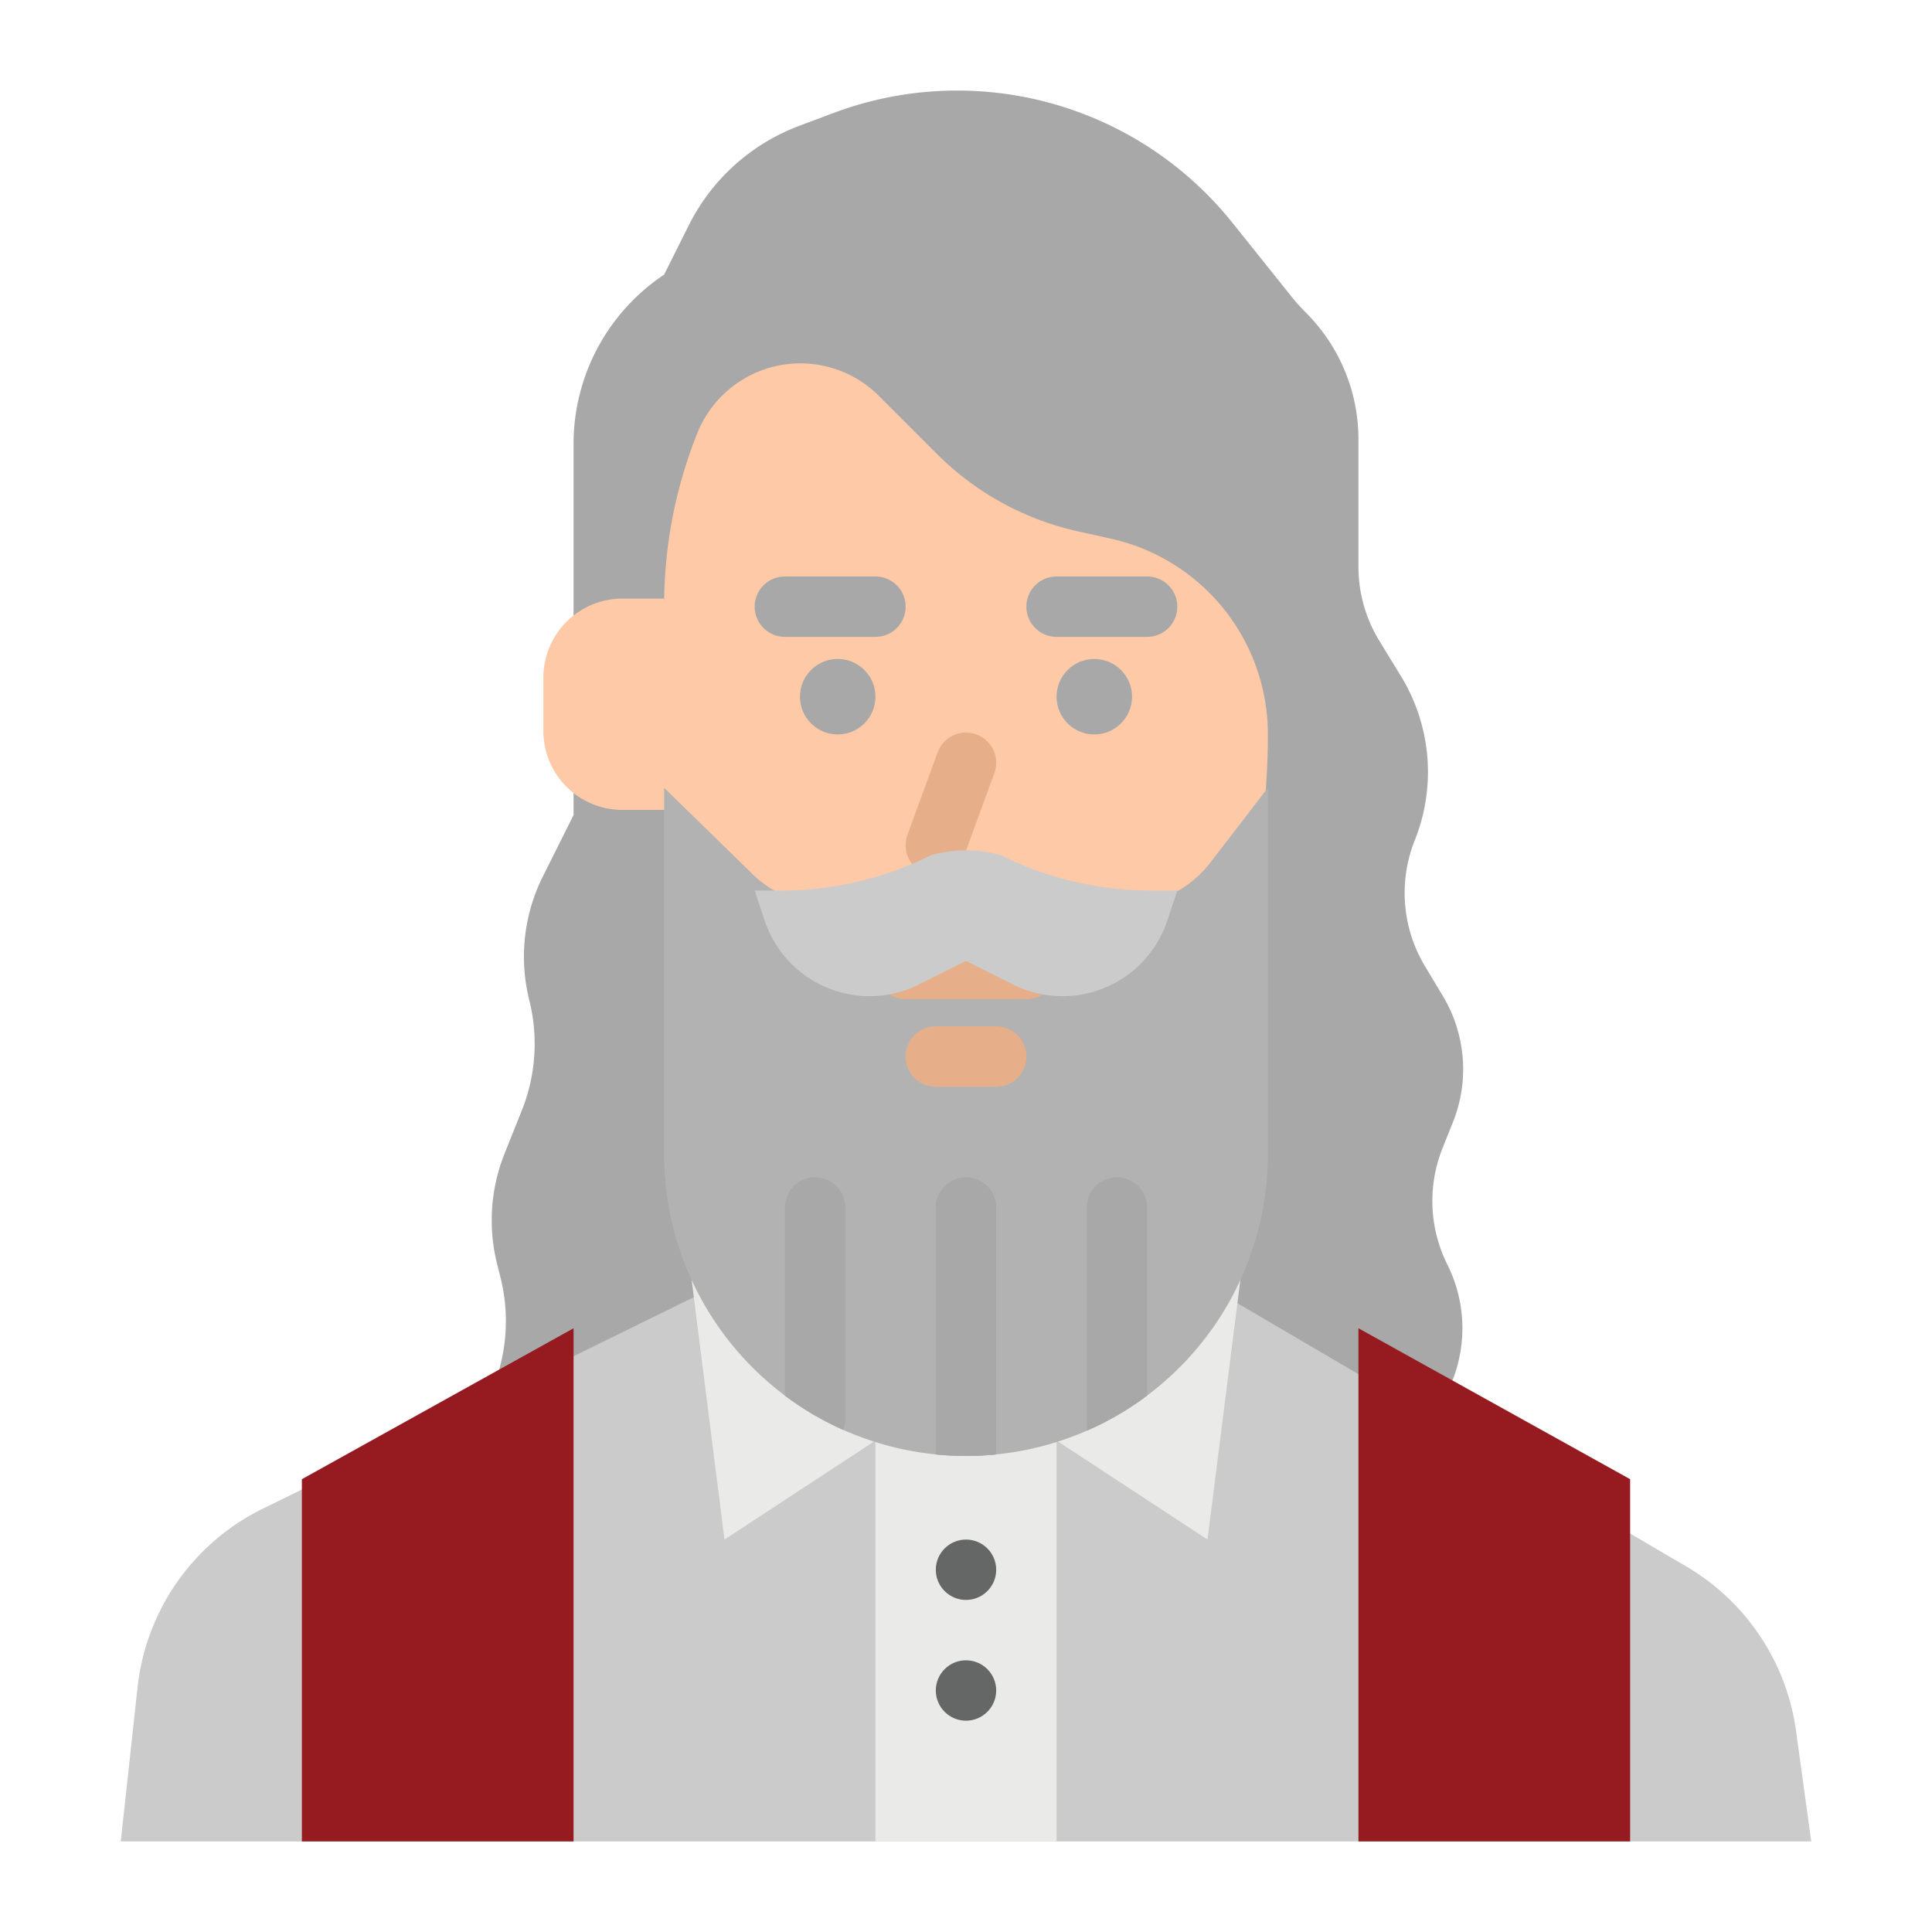 <svg height="512" viewBox="0 0 512 512" width="512" xmlns="http://www.w3.org/2000/svg"><g id="flat"><path d="m128 376 3.619-10.856a47.588 47.588 0 0 0 1.021-26.585l-.909-3.634a47.578 47.578 0 0 1 1.983-29.209l4.572-11.432a47.578 47.578 0 0 0 1.983-29.209 47.576 47.576 0 0 1 3.6-32.817l8.131-16.258v-98.379a53.9 53.9 0 0 1 24-44.844l6.535-13.07a53.892 53.892 0 0 1 29.282-26.361l9.06-3.4a93.417 93.417 0 0 1 69.6 1.605 93.419 93.419 0 0 1 36.149 27.508l15.508 19.385a53.831 53.831 0 0 0 3.976 4.442 47.421 47.421 0 0 1 13.89 33.533v33.74a37.7 37.7 0 0 0 5.542 19.675l5.732 9.368a48.626 48.626 0 0 1 3.671 43.437 37.7 37.7 0 0 0 2.675 33.395l4.76 7.932a37.7 37.7 0 0 1 2.675 33.395l-2.768 6.921a37.7 37.7 0 0 0 1.284 30.859 37.7 37.7 0 0 1 0 33.718l-15.571 31.141z" fill="#a8a8a8"/><path d="m296 326.636 150.883 88.493a60 60 0 0 1 29.086 43.576l4.031 29.295h-448l4.453-40.835a60 60 0 0 1 32.814-47.165l146.733-72z" fill="#cbcbcb"/><path d="m256 312.777a70.9 70.9 0 0 1 -65.827-44.567 198.16 198.16 0 0 1 -14.173-73.596v-34.158a122.96 122.96 0 0 1 8.794-45.664 29.422 29.422 0 0 1 26.6-18.486 29.423 29.423 0 0 1 21.518 8.609l15.388 15.385a76.229 76.229 0 0 0 37.365 20.511l8.731 1.941a53.122 53.122 0 0 1 41.604 51.862 198.16 198.16 0 0 1 -14.173 73.6 70.9 70.9 0 0 1 -65.827 44.563z" fill="#fdc9a6"/><path d="m208 328.777 56 32-72 47.223-8.942-70.671z" fill="#eaeae8"/><path d="m304 328.777-56 32 72 47.223 8.708-68.822z" fill="#eaeae8"/><path d="m232 376h48v112h-48z" fill="#eaeae8"/><circle cx="256" cy="416" fill="#656666" r="8"/><circle cx="256" cy="448" fill="#656666" r="8"/><path d="m312 334.636-16-8v-32h-80v32l-16 8" fill="none" stroke="#000" stroke-linecap="round" stroke-linejoin="round" stroke-width="16"/><g fill="#a8a8a8"><path d="m304 168.777h-24a8 8 0 0 1 0-16h24a8 8 0 0 1 0 16z"/><circle cx="290" cy="184.636" r="10"/><path d="m232 168.777h-24a8 8 0 0 1 0-16h24a8 8 0 0 1 0 16z"/><circle cx="222" cy="184.636" r="10"/></g><path d="m248 232a8 8 0 0 1 -7.513-10.751l8-21.859a8 8 0 1 1 15.026 5.5l-8 21.859a8 8 0 0 1 -7.513 5.251z" fill="#e6af89"/><path d="m176 158.636h-11.056a20.944 20.944 0 0 0 -20.944 20.945v14.111a20.948 20.948 0 0 0 2.211 9.367 20.945 20.945 0 0 0 18.733 11.577h19.056z" fill="#fdc9a6"/><path d="m152 352v136h-72v-96z" fill="#961b20"/><path d="m360 352v136h72v-96z" fill="#961b20"/><path d="m280.285 234.4-6.873 2.486a25.626 25.626 0 0 0 -32.873 2.324v-7.474a29.366 29.366 0 0 1 -20.421 8.264h-.165a29.366 29.366 0 0 1 -20.508-8.348l-23.445-22.875v97.06a80 80 0 0 0 50.289 74.278 80 80 0 0 0 59.422 0 80 80 0 0 0 50.289-74.278v-97.06l-15.184 19.753a29.365 29.365 0 0 1 -23.283 11.47 29.366 29.366 0 0 1 -17.248-5.6z" fill="#b2b2b2"/><path d="m224 320v56a8.064 8.064 0 0 1 -.55 2.92 79.746 79.746 0 0 1 -15.45-9.08v-49.84a8 8 0 0 1 16 0z" fill="#b2b2b2"/><path d="m264 320v65.43a78.254 78.254 0 0 1 -16 0v-65.43a8 8 0 0 1 16 0z" fill="#b2b2b2"/><path d="m304 320v49.84a79.619 79.619 0 0 1 -16 9.32v-59.16a8 8 0 0 1 16 0z" fill="#b2b2b2"/><path d="m272 264.777h-32a8 8 0 0 1 0-16h32a8 8 0 0 1 0 16z" fill="#e6af89"/><path d="m264 288h-16a8 8 0 0 1 0-16h16a8 8 0 0 1 0 16z" fill="#e6af89"/><path d="m200 236 2.664 7.991a29.262 29.262 0 0 0 27.761 20.009 29.271 29.271 0 0 0 13.087-3.089l12.488-6.244 12.488 6.244a29.271 29.271 0 0 0 13.087 3.089 29.262 29.262 0 0 0 27.761-20.009l2.664-7.991h-7.13a88.406 88.406 0 0 1 -39.537-9.333 33.97 33.97 0 0 0 -18.666 0 88.406 88.406 0 0 1 -39.537 9.333z" fill="#cbcbcb"/><path d="m224 320v56a8.064 8.064 0 0 1 -.55 2.92 79.746 79.746 0 0 1 -15.45-9.08v-49.84a8 8 0 0 1 16 0z" fill="#a8a8a8"/><path d="m264 320v65.43a78.254 78.254 0 0 1 -16 0v-65.43a8 8 0 0 1 16 0z" fill="#a8a8a8"/><path d="m304 320v49.84a79.619 79.619 0 0 1 -16 9.32v-59.16a8 8 0 0 1 16 0z" fill="#a8a8a8"/></g></svg>
